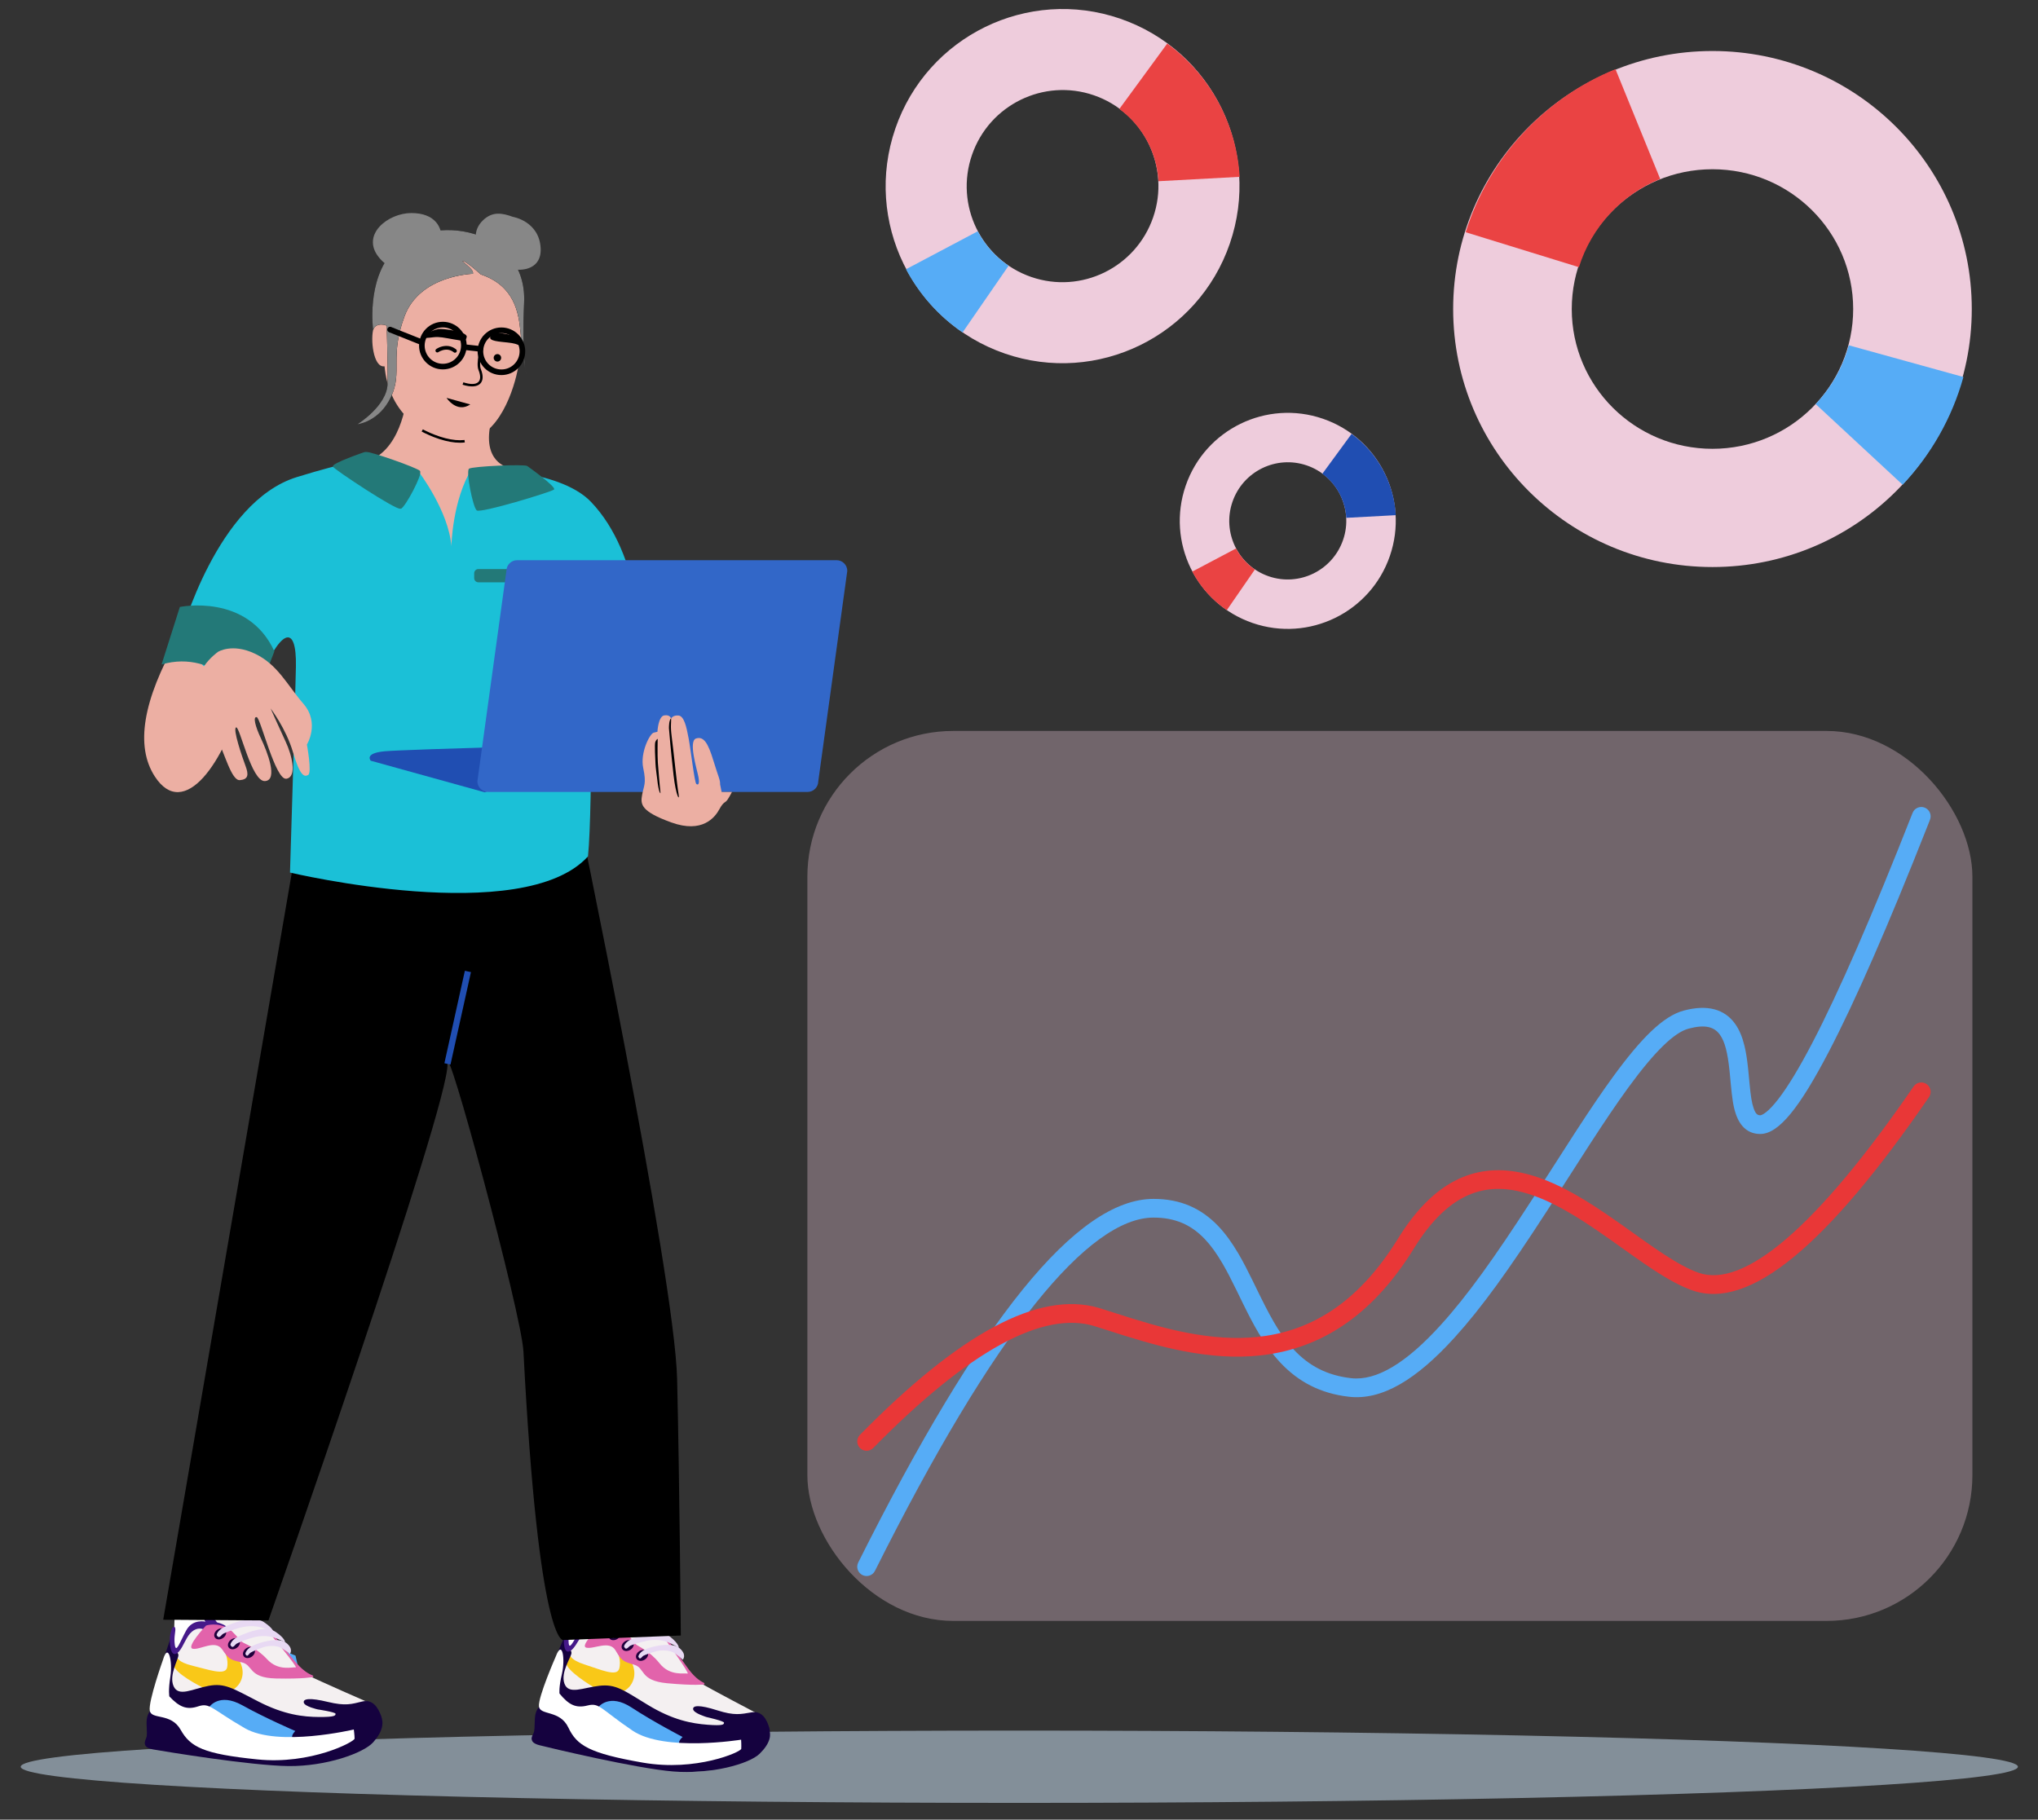 <svg viewBox="346.763 371.154 3269.475 2919.744" xmlns="http://www.w3.org/2000/svg" xmlns:xlink="http://www.w3.org/1999/xlink" overflow="visible" width="3269.475px" height="2919.744px"><rect x="346.763" y="371.154" width="3269.475" height="2919.744" fill="#333333" stroke="none"/><defs><polygon id="masterspot-illustrationstats-and-graphs-path-1" points="-1.8189894e-12 115.06 382.455 115.06 382.455 354.503 -1.8189894e-12 354.503"/><polygon id="masterspot-illustrationstats-and-graphs-path-3" points="0 0.162 396.769 0.162 396.769 223 0 223"/><polygon id="masterspot-illustrationstats-and-graphs-path-5" points="0.181 0.155 298.704 0.155 298.704 343 0.181 343"/><polygon id="masterspot-illustrationstats-and-graphs-path-7" points="0.55 0.388 141.312 0.388 141.312 92.089 0.55 92.089"/></defs><g id="Master/Spot Illustration/Stats and Graphs" stroke="none" stroke-width="1" fill="none" fill-rule="evenodd"><g id="Graph-1" transform="translate(1642, 1544)"><rect id="Rectangle" fill="#EECCDC" opacity=".331" x="0" y="0" width="1869" height="1428" rx="234"/><path d="M1773.039,131.514 C1776.069,123.804 1784.776,120.009 1792.486,123.039 C1800.196,126.069 1803.991,134.776 1800.961,142.486 L1797.075,152.357 C1733.825,312.777 1681.004,433.593 1638.527,514.942 C1592.275,603.521 1558.599,646.666 1528.705,646.666 C1509.334,646.666 1496.565,634.901 1489.737,615.31 L1489.351,614.181 C1485.386,602.389 1483.614,590.332 1481.244,564.95 L1479.895,550.465 C1479.785,549.343 1479.68,548.295 1479.549,547.01 L1479.362,545.204 C1476.283,515.954 1471.962,498.583 1463.884,487.333 C1454.759,474.623 1440.106,470.637 1413.703,477.659 C1390.444,483.845 1358.779,515.015 1317.55,571.445 L1315.131,574.769 C1297.99,598.419 1279.421,625.932 1255.867,662.224 L1250.587,670.391 C1234.639,695.133 1197.818,752.667 1189.241,765.943 L1185.514,771.702 C1125.008,865.094 1081.998,925.116 1038.385,973.224 C977.138,1040.782 921.961,1074.377 868.842,1068.324 C823.259,1063.131 787.572,1044.414 758.393,1013.159 C746.169,1000.066 735.166,984.906 724.432,966.947 L723.632,965.603 C715.923,952.601 708.877,939.176 699.419,919.943 L688.095,896.735 C679.146,878.462 673.202,866.969 666.787,855.893 L665.613,853.879 C656.439,838.247 647.432,825.721 637.752,815.509 C615.862,792.415 590.081,780.842 555.394,780.842 C503.598,780.842 439.808,826.375 365.661,919.005 C289.699,1013.903 203.885,1156.855 108.415,1347.711 C104.709,1355.12 95.698,1358.121 88.289,1354.415 C80.88,1350.709 77.879,1341.698 81.585,1334.289 C276.219,945.191 431.789,750.842 555.394,750.842 C598.494,750.842 632.083,765.92 659.524,794.87 C670.945,806.918 681.241,821.237 691.486,838.695 L692.426,840.304 C699.181,851.925 705.266,863.633 714.186,881.804 L724.876,903.721 L726.794,907.626 C747.271,949.138 761.374,972.391 780.321,992.686 C804.744,1018.846 833.928,1034.152 872.239,1038.517 C913.107,1043.174 960.804,1014.133 1016.159,953.074 C1058.827,906.008 1101.541,846.269 1162.199,752.513 L1167.402,744.448 C1181.252,722.912 1219.013,663.916 1229.893,647.14 L1233.967,640.869 C1256.781,605.818 1275.004,578.93 1292.038,555.514 C1337.964,492.383 1373.369,457.344 1405.992,448.667 C1443.652,438.651 1471.255,446.16 1488.254,469.836 C1495.108,479.383 1499.91,491.104 1503.35,505.283 C1505.903,515.801 1507.627,527.109 1509.183,541.927 L1509.906,549.136 L1511.3,564.129 C1513.408,586.315 1515.011,596.67 1518.066,605.437 L1518.358,606.256 C1521.267,614.262 1524.027,616.666 1528.705,616.666 C1529.218,616.666 1530.068,616.473 1531.288,615.949 C1533.051,615.193 1535.162,613.907 1537.562,612.057 C1543.122,607.771 1549.657,600.912 1556.988,591.52 L1557.917,590.321 C1573.157,570.536 1591.217,540.733 1611.934,501.057 C1654.688,419.177 1708.421,295.948 1773.039,131.514 Z" id="Path-8" fill="#56ACF6" fill-rule="nonzero"/><path d="M1774.636,570.507 C1779.327,563.678 1788.665,561.945 1795.493,566.636 C1802.322,571.327 1804.055,580.665 1799.364,587.493 C1635.991,825.319 1511.292,930.06 1419.531,897.597 C1401.352,891.166 1381.627,880.49 1357.422,864.663 L1355.004,863.074 C1346.8,857.663 1338.156,851.726 1327.69,844.356 L1322.076,840.389 C1315.214,835.518 1294.731,820.901 1289.049,816.881 L1284.872,813.933 C1256.356,793.857 1235.432,780.203 1214.487,768.512 L1213.73,768.091 C1186.419,752.908 1161.757,742.873 1138.571,738.066 C1108.523,731.836 1081.192,734.475 1055.455,747.037 C1026.701,761.073 999.566,787.699 974.016,828.778 L973.242,830.028 C910.07,932.446 832.124,986.187 740.352,1000.222 C701.787,1006.121 661.508,1004.935 618.184,997.757 L615.757,997.35 C583.005,991.78 550.818,983.392 509.571,970.556 L504.056,968.827 C491.505,964.864 465.744,956.618 461.349,955.235 C379.259,929.399 260.02,993.407 105.701,1150.511 C99.896,1156.421 90.399,1156.506 84.489,1150.701 C78.579,1144.896 78.494,1135.399 84.299,1129.489 C244.285,966.614 371.334,897.645 467.453,925.738 L470.356,926.619 C475.402,928.207 507.269,938.411 516.978,941.442 L521.367,942.805 C560.55,954.922 591.101,962.792 621.945,967.97 L623.087,968.161 C663.48,974.853 700.643,975.947 735.817,970.567 C817.849,958.021 887.645,910.339 945.946,817.117 L947.709,814.278 C1002.836,724.904 1068.432,692.885 1144.662,708.691 C1171.172,714.188 1198.545,725.325 1228.306,741.87 L1229.899,742.759 C1251.657,754.951 1273.16,768.999 1302.088,789.364 L1313.119,797.182 C1322.355,803.755 1336.55,813.88 1340.553,816.714 L1345.781,820.404 C1356.208,827.738 1364.742,833.582 1372.831,838.893 L1374.751,840.148 C1396.696,854.444 1414.252,863.907 1429.537,869.315 C1502.236,895.035 1619.182,796.805 1774.636,570.507 Z" id="Path-10" fill="#E93737" fill-rule="nonzero"/></g><g id="Group-3" transform="translate(2161, 868.5) scale(-1, 1) translate(-2161, -868.5) translate(1689, 308)"><g id="Group" transform="translate(220.369, 0)"><path d="M361.237,78.069 C518.169,78.069 645.388,205.098 645.388,361.795 C645.388,518.492 518.169,645.521 361.237,645.521 C204.304,645.521 77.085,518.492 77.085,361.795 C77.085,205.098 204.304,78.069 361.237,78.069 Z M361.237,208.087 C276.079,208.087 207.046,276.905 207.046,361.795 C207.046,446.685 276.079,515.503 361.237,515.503 C446.394,515.503 515.428,446.685 515.428,361.795 C515.428,276.905 446.394,208.087 361.237,208.087 Z" id="Combined-Shape-Copy-4" fill="#EECCDC" transform="translate(361.237, 361.795) rotate(-109) translate(-361.237, -361.795)"/><path d="M268.12,327.393 L143.874,365.854 C130.166,321.716 97.164,286.07 54.73,268.779 L103.787,147.944 C182.06,179.903 242.913,245.804 268.12,327.393 Z" id="Combined-Shape-Copy-5" fill="#EA4343" transform="translate(161.425, 256.899) rotate(-109) translate(-161.425, -256.899)"/><path d="M615.756,494.54 L520.705,583.527 C489.781,550.36 466.675,509.779 454.332,464.732 L579.57,429.774 C586.256,454.346 598.86,476.477 615.756,494.54 Z" id="Combined-Shape-Copy-6" fill="#56ACF6" transform="translate(535.044, 506.65) rotate(-109) translate(-535.044, -506.65)"/></g><g id="Group-Copy" transform="translate(0, 678.042)"><path d="M220.321,47.662 C316.035,47.662 393.627,125.214 393.627,220.879 C393.627,316.545 316.035,394.097 220.321,394.097 C124.606,394.097 47.015,316.545 47.015,220.879 C47.015,125.214 124.606,47.662 220.321,47.662 Z M220.321,127.039 C168.383,127.039 126.279,169.053 126.279,220.879 C126.279,272.706 168.383,314.72 220.321,314.72 C272.259,314.72 314.363,272.706 314.363,220.879 C314.363,169.053 272.259,127.039 220.321,127.039 Z" id="Combined-Shape-Copy-4" fill="#EECCDC" transform="translate(220.321, 220.879) rotate(-109) translate(-220.321, -220.879)"/><path d="M163.528,199.878 L87.75,223.359 C79.389,196.411 59.261,174.649 33.38,164.093 L63.301,90.322 C111.04,109.833 148.155,150.067 163.528,199.878 Z" id="Combined-Shape-Copy-5" fill="#204EB2" transform="translate(98.454, 156.84) rotate(-109) translate(-98.454, -156.84)"/><path d="M375.554,301.922 L317.581,356.25 C298.72,336.001 284.628,311.226 277.1,283.724 L353.483,262.381 C357.561,277.383 365.249,290.894 375.554,301.922 Z" id="Combined-Shape-Copy-6" fill="#EA4343" transform="translate(326.327, 309.315) rotate(-109) translate(-326.327, -309.315)"/></g></g><g id="Group-2" transform="translate(3094, 867) scale(-1, 1) translate(-3094, -867) translate(2678, 453)"><path d="M416,0 C645.75,0 832,185.354 832,414 C832,642.646 645.75,828 416,828 C186.25,828 0,642.646 0,414 C0,185.354 186.25,0 416,0 Z M416,189.717 C291.329,189.717 190.264,290.132 190.264,414 C190.264,537.868 291.329,638.283 416,638.283 C540.671,638.283 641.736,537.868 641.736,414 C641.736,290.132 540.671,189.717 416,189.717 Z" id="Combined-Shape-Copy-4" fill="#EECCDC"/><path d="M811.871,290.778 L630.21,346.865 C610.168,282.499 561.915,230.518 499.871,205.302 L571.599,29.092 C686.043,75.697 775.017,171.799 811.871,290.778 Z" id="Combined-Shape-Copy-5" fill="#EA4343"/><path d="M250.494,566.449 L110.898,695.967 C65.481,647.694 31.547,588.628 13.419,523.065 L197.349,472.184 C207.169,507.948 225.68,540.159 250.494,566.449 Z" id="Combined-Shape-Copy-6" fill="#56ACF6"/></g><ellipse id="Floor" fill="#D5ECFF" opacity=".5" cx="1982" cy="3206" rx="1602" ry="58"/><g transform="translate(-100, 498) scale(1 1)" id="Master/Character/Standing"><defs><polygon id="mastercharacterstanding-path-1" points="0 0 485.023 0 485.023 527.3 0 527.3"/></defs><g id="Master/Character/Standing" stroke="none" stroke-width="1" fill="none" fill-rule="evenodd"><g id="Lower Body/Standing" transform="translate(503, 1151) scale(1 1)"><defs><polygon id="lower-bodystandingpants-and-sneakers-1-path-1" points="-1.8189894e-12 115.06 382.455 115.06 382.455 354.503 -1.8189894e-12 354.503"/><polygon id="lower-bodystandingpants-and-sneakers-1-path-3" points="0 0.162 396.769 0.162 396.769 223 0 223"/></defs><g id="Lower Body/Standing/Pants and Sneakers 1" stroke="none" stroke-width="1" fill="none" fill-rule="evenodd"><g id="Group-3" transform="translate(980.255, 1393.299) rotate(-4) translate(-980.255, -1393.299) translate(788.755, 1215.799)"><polygon id="Fill-2" fill="#56ACF6" points="90.998 236.825 156.753 308.612 264.736 307.406 258.101 278.449 129.606 225.966"/><path d="M66.298,144.676 C66.761,141.419 85.303,34.42 85.303,34.42 C85.303,34.42 82.694,29.398 84.455,17.024 C86.215,4.65 95.047,-6.055 147.152,6.008 C199.258,18.071 201.588,25.046 200.847,30.257 C200.106,35.467 192.485,47.008 191.28,55.475 C190.075,63.942 182.962,146.652 182.962,146.652 L66.298,144.676 Z" id="Fill-36" fill="#FFF"/><path d="M65.354,140.337 L49.706,225.838 L120.301,217.506 L184.205,249.052 L281.628,292.511 L365.733,289.673 L363.719,267.951 C363.719,267.951 291.448,223.476 274.291,211.339 C257.133,199.201 251.281,179.745 251.281,179.745 L225.952,137.059 C225.952,137.059 198.907,91.512 175.148,86.088 C151.39,80.664 130.556,83.425 134.455,93.382 C138.353,103.34 148.496,121.136 148.496,121.136 L105.214,109.256 L78.214,138.121 L71.121,144.88 L73.415,150.151" id="Fill-38" fill="#F4F0F1"/><path d="M71.203,153.379 C71.203,153.379 69.759,161.026 93.755,170.508 C117.751,179.99 143.249,193.969 147.939,181.071 C152.63,168.174 147.424,154.582 147.424,154.582 L168.776,172.611 C168.776,172.611 177.884,191.399 164.799,208.1 C151.715,224.801 121.926,223.42 121.926,223.42 L110.123,211.032 C110.123,211.032 72.272,186.015 64.916,169.976 C57.559,153.937 71.203,153.379 71.203,153.379" id="Fill-40" fill="#F9C818"/><mask id="lower-bodystandingpants-and-sneakers-1-mask-2" fill="#fff"><use xlink:href="#lower-bodystandingpants-and-sneakers-1-path-1"/></mask><g id="Clip-43"/><path d="M64.909,121.331 C64.909,121.331 31.329,187.55 33.925,186.751 C36.521,185.952 55.057,153.708 54.841,166.528 C54.623,179.35 45.084,195.107 45.828,209.428 C45.828,209.428 56.58,244.639 64.454,245.759 C72.329,246.879 110.744,239.674 110.744,239.674 C110.744,239.674 129.509,218.549 163.53,244.4 C197.552,270.252 241.915,297.266 241.915,297.266 C241.915,297.266 235.983,301.574 235.462,305.931 C234.941,310.286 237.321,316.436 237.321,316.436 L99.242,286.568 L27.707,230.481 L18.345,230.813 C18.345,230.813 9.357,235.523 7.503,250.896 C5.649,266.269 6.071,270.321 3.419,274.935 C0.766,279.548 -5.843,288.588 11.955,294.446 C29.752,300.305 163.511,342.286 223.093,351.427 C282.675,360.566 345.364,347.858 363.148,332.756 C380.933,317.653 384.419,304.841 381.57,292.126 C378.721,279.411 372.411,263.883 355.02,265.531 C337.629,267.181 327.612,269.347 300.047,258.377 C272.48,247.407 261.271,247.675 261.815,254.137 C262.358,260.598 282.697,268.145 282.697,268.145 C282.697,268.145 310.132,276.304 309.742,279.041 C309.352,281.778 308.218,284.143 283.077,280.435 C257.936,276.726 228.039,269.084 189.996,242.129 C151.952,215.174 140.829,204.877 114.529,205.977 C88.229,207.078 64.003,217.431 58.704,198.521 C53.405,179.612 73.115,156.413 73.415,150.151 C73.714,143.89 65.354,140.337 65.354,140.337 L65.414,115.06" id="Fill-42" fill="#15023F" mask="url(#lower-bodystandingpants-and-sneakers-1-mask-2)"/><path d="M69.59,105.926 C69.59,105.926 68.551,107.113 65.413,115.061 C62.276,123.008 59.634,147.995 68.422,147.786 C77.211,147.576 85.248,130.837 93.673,121.635 C102.099,112.433 112.061,110.383 120.086,115.539 C128.111,120.695 160.487,120.956 160.487,120.956 C160.487,120.956 152.876,105.68 124.261,103.401 C124.261,103.401 104.491,95.281 91.382,112.848 C78.273,130.413 69.797,148.186 70.011,132.655 C70.195,119.282 74.959,111.417 74.397,106.653 C73.834,101.887 69.59,105.926 69.59,105.926" id="Fill-45" fill="#451989" mask="url(#lower-bodystandingpants-and-sneakers-1-mask-2)"/><path d="M282.481,215.556 C282.481,215.556 267.06,216.746 223.005,209.47 C178.953,202.184 190.189,182.763 172.481,176.173 C154.771,169.594 152.877,168.638 144.175,151.128 C135.485,133.619 109.481,147.213 97.804,143.522 C86.12,139.82 123.981,109.611 123.981,109.611 C123.981,109.611 143.585,105.784 160.487,120.954 C165.243,125.227 174.418,139.976 177.262,143.481 C180.097,146.986 198.272,155.055 213.402,177.004 C228.53,198.963 252.277,194.705 256.827,196.302 C261.366,197.908 225.291,139.576 225.291,139.576 L225.752,134.056 C225.752,134.056 248.14,172.512 259.208,189.722 C270.284,206.933 280.059,211.707 281.813,212.795 C283.556,213.891 282.481,215.556 282.481,215.556" id="Fill-47" fill="#E263AB" mask="url(#lower-bodystandingpants-and-sneakers-1-mask-2)"/><path d="M47.939,154.085 C47.939,154.085 14.827,217.146 15.385,232.179 C15.943,247.213 48.616,239.848 60.098,269.429 C71.581,299.01 90.851,312.968 175.143,333.81 C259.434,354.65 333.663,327.693 334.368,322.735 C335.073,317.777 335.185,308.098 335.185,308.098 C335.185,308.098 210.899,319.505 162.363,281.408 C113.827,243.312 112.817,232.63 93.343,236.183 C73.869,239.736 63.064,232.72 49.714,213.96 C49.714,213.96 48.883,204.989 55.892,182.381 C62.902,159.772 60.46,126.639 47.939,154.085" id="Fill-49" fill="#FFF" mask="url(#lower-bodystandingpants-and-sneakers-1-mask-2)"/><path d="M125.258,106.318 C125.258,106.318 115.626,94.248 133.734,83.205 C151.841,72.162 182.016,83.425 190.58,93.884 C190.58,93.884 173.504,83.998 151.35,84.738 C129.196,85.478 133.921,92.148 142.943,108.509 L123.237,104.572" id="Fill-51" fill="#451989" mask="url(#lower-bodystandingpants-and-sneakers-1-mask-2)"/><path d="M153.779,121.068 C155.878,124.995 153.477,130.369 148.419,133.073 C143.36,135.778 137.557,134.787 135.459,130.861 C133.36,126.935 135.76,121.56 140.819,118.856 C145.878,116.152 151.68,117.142 153.779,121.068" id="Fill-53" fill="#1F003C" mask="url(#lower-bodystandingpants-and-sneakers-1-mask-2)"/><path d="M138.641,127.009 C138.641,127.009 140.351,119.04 156.224,114.815 C172.096,110.589 201.987,104.035 216.68,117.219 C231.373,130.403 229.601,135.769 229.601,135.769 C229.601,135.769 218.724,128.171 210.149,124.646 C201.574,121.121 189.751,119.152 177.73,120.612 C165.708,122.071 153.608,125.104 149.675,126.417 C145.743,127.731 141.652,135.217 138.641,127.009" id="Fill-55" fill="#E8D9F3" mask="url(#lower-bodystandingpants-and-sneakers-1-mask-2)"/><path d="M173.358,139.846 C175.457,143.773 173.057,149.147 167.998,151.851 C162.939,154.556 157.136,153.565 155.039,149.639 C152.94,145.713 155.339,140.338 160.398,137.634 C165.458,134.93 171.259,135.92 173.358,139.846" id="Fill-57" fill="#1F003C" mask="url(#lower-bodystandingpants-and-sneakers-1-mask-2)"/><path d="M158.221,145.786 C158.221,145.786 159.908,137.814 175.197,133.506 C190.486,129.197 219.269,122.486 233.328,135.579 C247.388,148.673 245.655,154.045 245.655,154.045 C245.655,154.045 235.235,146.512 227.006,143.036 C218.779,139.56 207.419,137.657 195.85,139.181 C184.28,140.705 172.625,143.801 168.835,145.135 C165.046,146.469 161.072,153.972 158.221,145.786" id="Fill-59" fill="#E8D9F3" mask="url(#lower-bodystandingpants-and-sneakers-1-mask-2)"/><path d="M195.224,157.211 C197.323,161.137 194.923,166.511 189.864,169.216 C184.805,171.92 179.003,170.929 176.905,167.003 C174.806,163.077 177.205,157.702 182.264,154.998 C187.324,152.294 193.125,153.284 195.224,157.211" id="Fill-61" fill="#1F003C" mask="url(#lower-bodystandingpants-and-sneakers-1-mask-2)"/><path d="M180.039,163.482 C180.039,163.482 181.499,156.313 193.727,152.228 C205.954,148.144 236.445,143.741 247.441,155.27 C258.436,166.799 250.674,173.668 250.674,173.668 C250.674,173.668 241.307,163.007 234.81,160.013 C228.314,157.018 219.304,155.478 210.076,157.012 C200.849,158.547 191.529,161.493 188.495,162.743 C185.46,163.994 182.188,170.776 180.039,163.482" id="Fill-63" fill="#E8D9F3" mask="url(#lower-bodystandingpants-and-sneakers-1-mask-2)"/></g><g id="Group-2" transform="translate(176, 1223)"><g id="Group" transform="translate(0, 0.545)"><polygon id="Fill-1" fill="#56ACF6" points="74.703 113.497 140.458 185.285 248.441 184.079 241.806 155.122 113.311 102.639"/><polygon id="Fill-3" fill="#56ACF6" points="74.969 226.773 140.724 298.561 248.707 297.355 242.072 268.398 113.577 215.915"/><path d="M46.142,149.748 C46.142,146.459 49.431,37.915 49.431,37.915 C49.431,37.915 46.142,33.31 46.142,20.811 C46.142,8.311 53.378,-3.529 106.663,1.075 C159.949,5.681 163.238,12.259 163.238,17.521 C163.238,22.784 157.318,35.283 157.318,43.835 C157.318,52.388 161.922,135.275 161.922,135.275 L46.142,149.748 Z" id="Fill-6" fill="#FFF"/><path d="M44.596,145.585 L41.145,232.438 L109.864,214.247 L177.572,236.481 L280.145,265.787 L363.012,251.134 L357.959,229.911 C357.959,229.911 280.145,196.058 261.45,186.457 C242.754,176.856 234.22,158.418 234.22,158.418 L203.132,119.725 C203.132,119.725 169.943,78.439 145.658,76.416 C121.372,74.392 101.134,80.059 106.396,89.368 C111.658,98.677 124.205,114.867 124.205,114.867 L79.683,109.2 L57.016,141.581 L50.945,149.272 L53.958,154.167" id="Fill-8" fill="#F4F0F1"/><path d="M52.225,157.674 C52.225,157.674 51.871,165.448 76.963,171.456 C102.056,177.465 129.269,187.713 132.096,174.283 C134.923,160.855 127.855,148.131 127.855,148.131 L151.534,162.975 C151.534,162.975 163.196,180.292 152.594,198.669 C141.992,217.047 112.305,219.874 112.305,219.874 L98.875,209.272 C98.875,209.272 57.879,189.834 48.337,174.99 C38.795,160.148 52.225,157.674 52.225,157.674" id="Fill-10" fill="#F9C818"/><path d="M41.479,126.831 C41.479,126.831 17.559,197.119 20.017,195.963 C22.475,194.807 36.286,160.272 37.875,172.996 C39.466,185.72 32.242,202.664 34.995,216.737 C34.995,216.737 50.597,250.083 58.551,250.083 C66.505,250.083 103.523,237.54 103.523,237.54 C103.523,237.54 119.125,213.983 156.449,234.787 C193.772,255.59 241.497,276.087 241.497,276.087 C241.497,276.087 236.231,281.187 236.329,285.573 C236.426,289.96 239.648,295.714 239.648,295.714 L98.739,285.587 L20.018,240.134 L10.796,241.78 C10.796,241.78 2.562,247.709 2.891,263.189 C3.22,278.67 4.208,282.623 2.232,287.563 C0.256,292.504 -5.014,302.386 13.431,305.679 C31.875,308.973 170.213,331.699 230.489,332.358 C290.764,333.018 351.04,311.607 366.52,294.151 C382,276.694 383.648,263.519 379.037,251.332 C374.425,239.145 365.992,224.66 349.006,228.741 C332.02,232.823 322.409,236.378 293.573,229.399 C264.737,222.421 253.676,224.265 255.124,230.585 C256.573,236.905 277.772,241.514 277.772,241.514 C277.772,241.514 306.082,245.727 306.082,248.492 C306.082,251.257 305.291,253.759 279.878,253.627 C254.466,253.495 223.791,250.141 182.331,228.811 C140.87,207.481 128.408,198.854 102.525,203.647 C76.642,208.44 54.115,222.101 46.207,204.127 C38.297,186.152 54.543,160.409 53.958,154.167 C53.374,147.926 44.596,145.585 44.596,145.585 L41.096,120.553" id="Fill-12" fill="#15023F"/><path d="M43.945,110.92 C43.945,110.92 43.084,112.243 41.096,120.553 C39.109,128.862 40.012,153.973 48.684,152.527 C57.355,151.083 62.956,133.379 70.001,123.082 C77.046,112.785 86.621,109.353 95.292,113.327 C103.963,117.301 136.053,113.001 136.053,113.001 C136.053,113.001 126.367,98.948 97.716,100.722 C97.716,100.722 77,95.468 66.495,114.704 C55.989,133.941 50.101,152.731 48.126,137.325 C46.425,124.059 50.034,115.602 48.806,110.963 C47.579,106.324 43.945,110.92 43.945,110.92" id="Fill-14" fill="#451989"/><path d="M270.153,189.479 C270.153,189.479 255.052,192.83 210.413,191.83 C165.773,190.82 174.163,170.009 155.703,165.979 C137.243,161.959 135.233,161.28 124.153,145.169 C113.083,129.059 89.253,146.179 77.173,144.169 C65.083,142.149 98.313,106.91 98.313,106.91 C98.313,106.91 117.183,100.36 136.052,113 C141.363,116.559 152.523,129.87 155.833,132.939 C159.133,136.009 178.262,141.439 196.333,161.04 C214.403,180.649 237.313,173.089 242.043,174.03 C246.762,174.979 202.833,122.309 202.833,122.309 L202.512,116.78 C202.512,116.78 230.092,151.7 243.473,167.179 C256.863,182.66 267.213,186.009 269.103,186.839 C270.983,187.679 270.153,189.479 270.153,189.479" id="Fill-16" fill="#E263AB"/><path d="M29.29,161.649 C29.29,161.649 5.389,228.744 8.059,243.549 C10.728,258.355 42.038,246.462 57.571,274.131 C73.105,301.8 94.149,312.906 180.536,321.67 C266.922,330.433 336.615,293.292 336.615,288.284 C336.615,283.276 335.363,273.677 335.363,273.677 C335.363,273.677 213.922,302.473 160.504,271.59 C107.087,240.709 104.583,230.276 85.804,236.536 C67.023,242.795 55.339,237.371 39.48,220.677 C39.48,220.677 37.394,211.914 41.149,188.544 C44.905,165.173 37.822,132.713 29.29,161.649" id="Fill-18" fill="#FFF"/><path d="M99.114,103.471 C99.114,103.471 87.878,92.877 104.25,79.394 C120.622,65.911 152.082,72.813 162.034,81.962 C162.034,81.962 143.735,74.578 121.906,78.431 C100.077,82.284 105.695,88.222 116.93,103.15 L96.867,102.026" id="Fill-20" fill="#451989"/><path d="M129.426,114.058 C132.057,117.649 130.438,123.308 125.81,126.698 C121.183,130.087 115.299,129.924 112.668,126.332 C110.037,122.742 111.656,117.082 116.284,113.693 C120.912,110.303 126.796,110.466 129.426,114.058" id="Fill-22" fill="#1F003C"/><path d="M115.277,122.07 C115.277,122.07 115.847,113.939 130.966,107.52 C146.087,101.102 174.756,90.404 191.16,101.387 C207.562,112.371 206.564,117.933 206.564,117.933 C206.564,117.933 194.725,111.942 185.739,109.66 C176.754,107.378 164.772,107.092 153.076,110.231 C141.38,113.369 129.826,118.076 126.117,119.93 C122.409,121.784 119.414,129.772 115.277,122.07" id="Fill-24" fill="#E8D9F3"/><path d="M151.456,129.891 C154.086,133.482 152.467,139.141 147.84,142.531 C143.212,145.92 137.328,145.757 134.697,142.165 C132.067,138.575 133.685,132.915 138.313,129.526 C142.941,126.136 148.825,126.299 151.456,129.891" id="Fill-26" fill="#1F003C"/><path d="M137.305,137.903 C137.305,137.903 137.854,129.772 152.383,123.354 C166.912,116.935 194.464,106.237 210.227,117.22 C225.991,128.204 225.031,133.766 225.031,133.766 C225.031,133.766 213.654,127.775 205.019,125.493 C196.383,123.211 184.869,122.925 173.629,126.064 C162.389,129.202 151.286,133.909 147.723,135.763 C144.159,137.617 141.281,145.605 137.305,137.903" id="Fill-28" fill="#E8D9F3"/><path d="M175.549,144.002 C178.179,147.594 176.56,153.253 171.933,156.643 C167.305,160.032 161.421,159.868 158.79,156.277 C156.16,152.687 157.778,147.027 162.406,143.638 C167.034,140.248 172.918,140.411 175.549,144.002" id="Fill-30" fill="#1F003C"/><path d="M161.399,152.35 C161.399,152.35 161.835,145.047 173.365,139.282 C184.895,133.516 214.463,124.863 226.973,134.729 C239.482,144.594 232.764,152.488 232.764,152.488 C232.764,152.488 221.989,143.253 215.136,141.204 C208.283,139.154 199.145,138.897 190.225,141.716 C181.306,144.535 172.495,148.762 169.667,150.428 C166.838,152.094 164.554,159.269 161.399,152.35" id="Fill-32" fill="#E8D9F3"/></g></g><g id="Group-10-Copy" transform="translate(704, 778.5) scale(-1, 1) translate(-704, -778.5) translate(205, 0)"><g id="Group-3" transform="translate(0, 1333.14)"><mask id="lower-bodystandingpants-and-sneakers-1-mask-4" fill="#fff"><use xlink:href="#lower-bodystandingpants-and-sneakers-1-path-3"/></mask><g id="Clip-2"/></g><path d="M172.951,935.179 C169.016,1104.396 167.048,1346.417 167.048,1346.417 L355.689,1353.713 C355.689,1353.713 395.049,1364.571 419.479,890.894 C422.647,829.475 545.357,375.351 541.422,429.238 C536.868,491.586 828.61,1322.266 828.61,1322.266 L997.391,1321.104 C845.797,440.368 770,0 770,0 C770,0 337,0 337,0 C337,0 176.886,765.962 172.951,935.179 Z" id="Fill-6" fill="#000"/><polygon id="Stroke-8" fill="#204EB2" fill-rule="nonzero" points="513.475 279.803 546.304 428.157 536.54 430.318 503.711 281.964"/></g></g></g><g id="Upper Body" transform="translate(376, 277) scale(1 1)"><defs><polygon id="upper-bodywith-laptop-path-1" points="0.181 0.155 298.704 0.155 298.704 343 0.181 343"/><polygon id="upper-bodywith-laptop-path-3" points="0.55 0.388 141.312 0.388 141.312 92.089 0.55 92.089"/></defs><g id="Upper Body/With Laptop" stroke="none" stroke-width="1" fill="none" fill-rule="evenodd"><path d="M724.954,220 C724.954,220 721.263,301.153 673.924,329.8 C630.973,355.791 721.969,506.61 819.858,497.614 C873.442,492.688 886,346.158 886,346.158 C886,346.158 842.734,337.797 858.716,271.819 L724.954,220 Z" id="Neck" fill="#ecafa3"/><path d="M803.337,302.516 C739.877,294.841 694.078,253.116 687.665,183.898 C669.216,186.835 664.865,138.765 670.003,123.323 C675.146,107.859 691.933,116.901 691.933,116.901 C692.862,114.457 693.652,111.899 694.303,109.226 C722.025,-4.486 799.67,0.024 799.67,0.024 C942.344,7.457 908.914,153.12 900.763,191.763 C892.611,230.41 864.684,309.927 803.337,302.516 Z" id="Head" fill="#ecafa3"/><g id="Group-25" transform="translate(266, 320)"><g id="Group-19" transform="translate(0, 0.612)"><path d="M105.05,289.936 C33.517,376.728 8.926,446.7 31.277,499.853 C64.803,579.582 146.951,496.522 192.49,395.604 C222.849,328.326 260.284,276.926 304.794,241.405 L105.05,289.936 Z" id="Path" fill="#ecafa3" transform="translate(164.045, 386.562) rotate(-10) translate(-164.045, -386.562)"/><g id="Group-3" transform="translate(695, 361)"><mask id="upper-bodywith-laptop-mask-2" fill="#fff"><use xlink:href="#upper-bodywith-laptop-path-1"/></mask><g id="Clip-2"/></g><path d="M280.855,41.107 C363.755,15.471 389.301,14.027 389.301,14.027 L476.808,32.885 C476.808,32.885 524.769,95.919 528.879,152.101 C528.879,152.101 530.249,78.105 561.767,27.404 C561.767,27.404 700.479,26.129 752.773,80.731 C835.371,166.974 833.813,318.301 833.813,318.301 L697.522,332.317 L752.773,255.388 C752.773,255.388 756.263,568.805 748.041,649.653 C644,764.423 270,675.591 270,675.591 C270,675.591 278.115,416.252 279.485,345.314 C280.855,274.375 254.62,283.957 218.453,371.891 C188.886,443.782 94.885,294.73 94.885,294.73 C94.885,294.73 152.581,80.773 280.855,41.107 Z" id="Fill-4" fill="#1BC0D7"/><path d="M704.042,431.712 C704.042,431.712 771.339,407.58 839.771,421.83 C839.771,421.83 838.885,399.492 839.587,369.996 C840.163,345.771 853.43,308.279 805.556,312.317 C749.84,317.016 725.959,317.508 701.734,328.467 C701.734,328.467 695.967,408.641 704.042,431.712" id="Fill-6" fill="#FCEBEC"/><path d="M63.939,341.792 L93.285,249.447 C93.285,249.447 201.905,226.758 244.939,320.642 L212.685,404.237 C212.685,404.237 152.37,315.297 63.939,341.792" id="Fill-10" fill="#237978"/><g id="Group-14" transform="translate(338, 0)"><mask id="upper-bodywith-laptop-mask-4" fill="#fff"><use xlink:href="#upper-bodywith-laptop-path-3"/></mask><g id="Clip-13"/><path d="M52.699,0.487 C52.699,0.487 -2.708,19.241 0.702,24.355 C4.111,29.47 102.477,94.891 109.851,91.996 C117.225,89.099 144.878,36.691 140.928,31.424 C136.977,26.157 57.435,-1.478 52.699,0.487" id="Fill-12" fill="#237978" mask="url(#upper-bodywith-laptop-mask-4)"/></g><path d="M650.609,23.283 C650.609,23.283 698.299,57.153 693.565,61.073 C688.831,64.993 575.824,99.423 569.591,94.531 C563.36,89.639 551.917,31.499 557.212,27.588 C562.509,23.677 646.636,20.04 650.609,23.283" id="Fill-15" fill="#237978"/><path d="M123.26,445.031 C166.894,466.002 153.234,474.731 174.525,487.829 C195.816,500.928 228.45,535.078 239.695,527.258 C250.939,519.438 247.766,512.512 236.069,502.885 C224.373,493.257 188.17,461.709 192.146,456.921 C196.123,452.133 257.342,520.465 275.35,508.401 C293.358,496.336 254.632,465.557 235.865,452.62 C217.099,439.684 206.593,428.138 212.61,426.196 C218.627,424.255 289.503,499.367 303.229,487.951 C316.957,476.535 291.561,450.435 272.693,437.256 C253.826,424.077 224.798,402.906 224.798,402.906 C224.798,402.906 262.224,418.298 291.054,445.811 C319.884,473.323 326.83,471.564 330.442,465.221 C334.054,458.878 304.307,424.06 304.307,424.06 C304.307,424.06 305.317,383.621 266.958,370.249 C228.599,356.878 199.546,336.218 159.17,339.44 C118.794,342.66 106.355,366.565 106.355,366.565 C106.355,366.565 79.626,424.06 123.26,445.031 Z" id="Fill-8" fill="#ecafa3" transform="translate(214.499, 433.756) rotate(30) translate(-214.499, -433.756)"/><path d="M662.987,209.88 L572.165,209.88 C568.468,209.88 565.471,206.884 565.471,203.188 L565.471,195.319 C565.471,191.624 568.468,188.627 572.165,188.627 L662.987,188.627 C666.683,188.627 669.679,191.624 669.679,195.319 L669.679,203.188 C669.679,206.884 666.683,209.88 662.987,209.88" id="Fill-17" fill="#237978"/></g><g id="Group-24" transform="translate(397, 175)"><path d="M185.287,372.428 L2.572,321.781 C2.572,321.781 -8.787,309.79 24.659,306.635 C58.104,303.48 407.558,294.143 407.558,294.143 L185.287,372.428 Z" id="Fill-20" fill="#204EB2"/><path d="M703.313,371.879 L190.827,371.879 C181.334,371.879 173.637,364.184 173.637,354.69 L220.161,17.203 C220.161,7.71 227.856,0.014 237.349,0.014 L749.835,0.014 C759.329,0.014 767.025,7.71 767.025,17.203 L720.501,354.69 C720.501,364.184 712.806,371.879 703.313,371.879" id="Fill-22" fill="#3267C8"/></g><g id="Group-2" transform="translate(893.239, 513.556) scale(-1, 1) rotate(-72) translate(-893.239, -513.556) translate(800.239, 441.556)"><path d="M34.802,0.721 C34.802,0.721 30.139,5.272 25.503,10.938 C20.867,16.604 24.988,17.635 14.686,28.452 C4.384,39.27 -14.16,66.57 18.291,108.294 C50.744,150.018 61.561,146.411 74.954,139.2 C88.346,131.988 89.892,126.838 115.132,124.262 C140.372,121.687 164.582,96.961 164.067,90.78 L163.552,84.599 C163.552,84.599 186.731,75.842 185.187,66.055 C183.641,56.268 176.945,57.298 176.945,57.298 C176.945,57.298 181.581,52.662 177.975,44.42 C174.369,36.179 157.371,37.724 137.796,40.3 C118.223,42.875 67.742,53.177 64.651,51.117 C61.561,49.057 62.591,45.966 74.438,44.42 C86.286,42.875 134.191,42.36 134.191,28.967 C134.191,15.574 119.768,12.999 91.952,13.514 C64.136,14.029 58.985,12.483 52.289,15.06 L39.928,16.497 C36.511,5.98 34.802,0.721 34.802,0.721 Z" id="Fill-12" fill="#ecafa3"/><path d="M177.35,57.24 C177.35,57.24 178.83,56.172 167.807,60.381 C163.793,61.913 158.133,63.512 150.159,65.024 C120.282,70.69 73.408,80.993 58.985,83.053 C44.561,85.114 56.409,88.204 89.376,81.508 C122.343,74.811 161.588,65.828 163.35,65.24 C166.35,64.24 175.35,61.24 177.35,57.24" id="Fill-14" fill="#000"/><path d="M116.35,99.24 C103.609,102.425 82.35,107.24 80.104,107.778 C76.097,108.74 68.256,110.355 68.256,110.355 C68.256,110.355 68.35,113.24 92.35,108.24 C98.305,107.001 109.35,105.24 116.35,103.24 C122.789,101.4 146.038,95.416 149.129,92.841 C152.219,90.264 152.734,87.689 152.734,87.689 C152.734,87.689 128.35,96.24 116.35,99.24 Z" id="Fill-16" fill="#000"/></g></g></g></g><g id="Expression" transform="translate(1098, 360) scale(1 1)" fill="#000"><g id="Expression/Wink" stroke="none" stroke-width="1" fill="none" fill-rule="evenodd"><g id="Group-16" transform="translate(25, 40)" fill="#000"><path d="M40.119,111.578 C40.119,111.578 56.269,136.577 78.212,122.118 L40.119,111.578 Z" id="Fill-1"/><path d="M127.748,47.319 C127.748,50.632 125.062,53.319 121.748,53.319 C118.434,53.319 115.748,50.632 115.748,47.319 C115.748,44.006 118.434,41.319 121.748,41.319 C125.062,41.319 127.748,44.006 127.748,47.319" id="Fill-5"/><g id="Group-9" transform="translate(0, 0.515)"><path d="M0,11.976 C0,11.976 15.26,2.766 26.897,0.671 C34.082,-0.622 73.756,4.977 72.492,13.067 C71.26,20.949 67.346,19.888 51.686,17.197 C36.026,14.505 28.873,12.71 19.82,13.689 C10.766,14.667 0.245,16.625 0,11.976" id="Fill-7"/></g><path d="M163.068,27.746 C163.068,27.746 160.453,19.745 156.15,15.9 C151.847,12.057 119.463,3.757 113.986,8.89 C105.284,17.046 111.537,19.969 129.006,21.781 C143.055,23.239 148.605,23.725 155.116,26.553 C164.012,30.417 162.871,29.236 163.068,27.746" id="Fill-10"/></g><g id="Group-124" transform="translate(25, 52)" fill="#000" fill-rule="nonzero"><path d="M98.939,0.516 L102.748,1.738 L102.375,2.931 C102.076,3.904 101.742,5.018 101.382,6.253 C100.354,9.784 99.326,13.576 98.366,17.479 C97.3,21.818 96.385,26.025 95.67,29.998 L95.463,31.174 C93.726,41.278 93.48,48.993 95.033,53.142 L95.124,53.377 C104.002,75.34 91.946,86.478 66.642,78.679 L65.872,78.437 L67.091,74.627 C89.885,81.921 99.026,73.703 91.416,54.876 C89.321,49.694 89.643,40.899 91.734,29.289 C92.465,25.227 93.396,20.939 94.482,16.524 C95.348,13.003 96.268,9.573 97.194,6.338 L97.542,5.135 C97.751,4.418 97.951,3.741 98.141,3.107 L98.63,1.502 L98.939,0.516 Z" id="Stroke-114"/><path d="M0.185,153.534 L2.142,150.046 L2.856,150.435 L3.511,150.783 C4.503,151.305 5.632,151.881 6.887,152.498 L7.433,152.765 C11.654,154.821 16.322,156.878 21.3,158.798 C32.748,163.212 44.06,166.225 54.584,167.202 C59.354,167.645 63.874,167.656 68.106,167.202 L68.949,167.105 L69.438,171.075 C64.663,171.663 59.575,171.683 54.214,171.185 C43.277,170.169 31.625,167.066 19.861,162.53 C14.771,160.567 10,158.465 5.681,156.361 L4.048,155.554 C3.353,155.206 2.702,154.873 2.094,154.556 L0.963,153.958 L0.185,153.534 Z" id="Stroke-122"/></g><path d="M78.636,79.129 C77.911,79.129 77.185,78.868 76.609,78.339 C76.571,78.305 71.624,73.913 64.483,74.179 C57.094,74.452 52.189,78.067 52.14,78.103 C50.818,79.093 48.939,78.833 47.944,77.517 C46.947,76.2 47.196,74.331 48.508,73.328 C48.764,73.132 54.886,68.53 64.261,68.183 C73.91,67.836 80.394,73.67 80.665,73.919 C81.886,75.039 81.968,76.937 80.847,78.157 C80.256,78.802 79.447,79.129 78.636,79.129" id="Fill-12" fill="#000"/></g></g><g id="Hairstyle" transform="translate(607, 33) scale(1 1)"><g id="Hairstyle/Double Bun" stroke="none" stroke-width="1" fill="none" fill-rule="evenodd"><g id="Group-13" transform="translate(413, 182)"><path d="M185.479,97.481 C185.479,97.481 100.348,99.373 75.755,165.585 C51.162,231.798 73.116,253.966 54.161,294.684 C35.207,335.401 0.106,338.911 0.106,338.911 C0.106,338.911 47.843,309.426 48.545,273.624 C49.247,237.82 46.865,183.377 47.354,181.464 C47.843,179.552 28.912,174.451 25.39,187.883 C25.39,187.883 14.241,108.021 57.142,61.883 C118.136,-3.715 273.027,24.528 267.553,143.585 C263.632,228.863 270.832,258.974 270.832,258.974 C270.832,258.974 264.782,224.521 261.849,191.767 C258.916,159.013 251.622,116.46 198.044,98.473 C198.044,98.473 176.23,78.573 169.724,77.042 C163.218,75.511 187.839,89.217 185.479,97.481" id="Fill-1" fill="#000"/><path d="M185.479,97.481 C185.479,97.481 100.348,99.373 75.755,165.585 C51.162,231.798 73.116,253.966 54.161,294.684 C35.207,335.401 0.106,338.911 0.106,338.911 C0.106,338.911 47.843,309.426 48.545,273.624 C49.247,237.82 46.865,183.377 47.354,181.464 C47.843,179.552 28.912,174.451 25.39,187.883 C25.39,187.883 14.241,108.021 57.142,61.883 C118.136,-3.715 273.027,24.528 267.553,143.585 C263.632,228.863 270.832,258.974 270.832,258.974 C270.832,258.974 264.782,224.521 261.849,191.767 C258.916,159.013 251.622,116.46 198.044,98.473 C198.044,98.473 176.23,78.573 169.724,77.042 C163.218,75.511 187.839,89.217 185.479,97.481 Z" id="Stroke-3" fill="#878787"/><path d="M100.244,84.06 C100.244,84.06 62.717,106.576 34.197,70.55 C5.677,34.525 49.208,1.42108547e-14 86.734,1.42108547e-14 C124.261,1.42108547e-14 137.771,22.516 134.768,46.534 C131.766,70.55 116.756,78.056 100.244,84.06 Z" id="Stroke-7" fill="#878787"/><path d="M249.635,6.118 C249.635,6.118 291.854,13.014 294.122,56.467 C296.388,99.919 242.697,97.963 213.113,74.876 C183.529,51.788 185.514,27.286 201.359,11.862 C217.203,-3.561 233.249,0.277 249.635,6.118 Z" id="Stroke-11" fill="#878787"/></g></g></g><g id="Accessories" transform="translate(1051, 393) scale(1 1)" fill="#000"><g id="Accessories/Glasses" stroke="none" stroke-width="1" fill="none" fill-rule="evenodd"><g id="Group-136" transform="translate(21, 0)" fill="#000" fill-rule="nonzero"><path d="M85.233,-3.518 C64.138,-3.518 47.036,13.583 47.036,34.678 C47.036,55.773 64.138,72.874 85.233,72.874 C106.328,72.874 123.429,55.773 123.429,34.678 C123.429,13.583 106.328,-3.518 85.233,-3.518 Z M85.233,5.481 C101.357,5.481 114.429,18.553 114.429,34.678 C114.429,50.802 101.358,63.873 85.233,63.873 C69.108,63.873 56.036,50.802 56.036,34.678 C56.036,18.554 69.109,5.481 85.233,5.481 Z" id="Stroke-128"/><path d="M179.154,5.589 C158.058,5.589 140.957,22.69 140.957,43.785 C140.957,64.88 158.058,81.981 179.154,81.981 C200.249,81.981 217.35,64.88 217.35,43.785 C217.35,22.69 200.249,5.589 179.154,5.589 Z M179.154,14.589 C195.278,14.589 208.35,27.66 208.35,43.785 C208.35,59.91 195.278,72.981 179.154,72.981 C163.029,72.981 149.957,59.909 149.957,43.785 C149.957,27.66 163.029,14.589 179.154,14.589 Z" id="Stroke-130"/><path d="M-3.642,7.31 C-2.746,5.07 -0.253,3.947 2.003,4.727 L2.208,4.803 L52.208,24.803 C54.515,25.726 55.637,28.345 54.714,30.652 C53.819,32.892 51.325,34.015 49.069,33.236 L48.865,33.159 L-1.135,13.159 C-3.442,12.236 -4.565,9.617 -3.642,7.31 Z" id="Stroke-132"/><path d="M114.844,36.565 C115.111,34.166 117.218,32.418 119.603,32.572 L119.814,32.591 L146.034,35.509 C148.504,35.784 150.283,38.009 150.008,40.479 C149.741,42.878 147.634,44.626 145.249,44.472 L145.038,44.454 L118.818,41.536 C116.348,41.261 114.569,39.036 114.844,36.565 Z" id="Stroke-134"/></g></g></g><g id="Facial Hair" transform="translate(1061, 394) scale(1 1)"><g id="Facial Hair/None" stroke="none" stroke-width="1" fill="none" fill-rule="evenodd" fill-opacity="0"/></g></g></g></g></svg>
